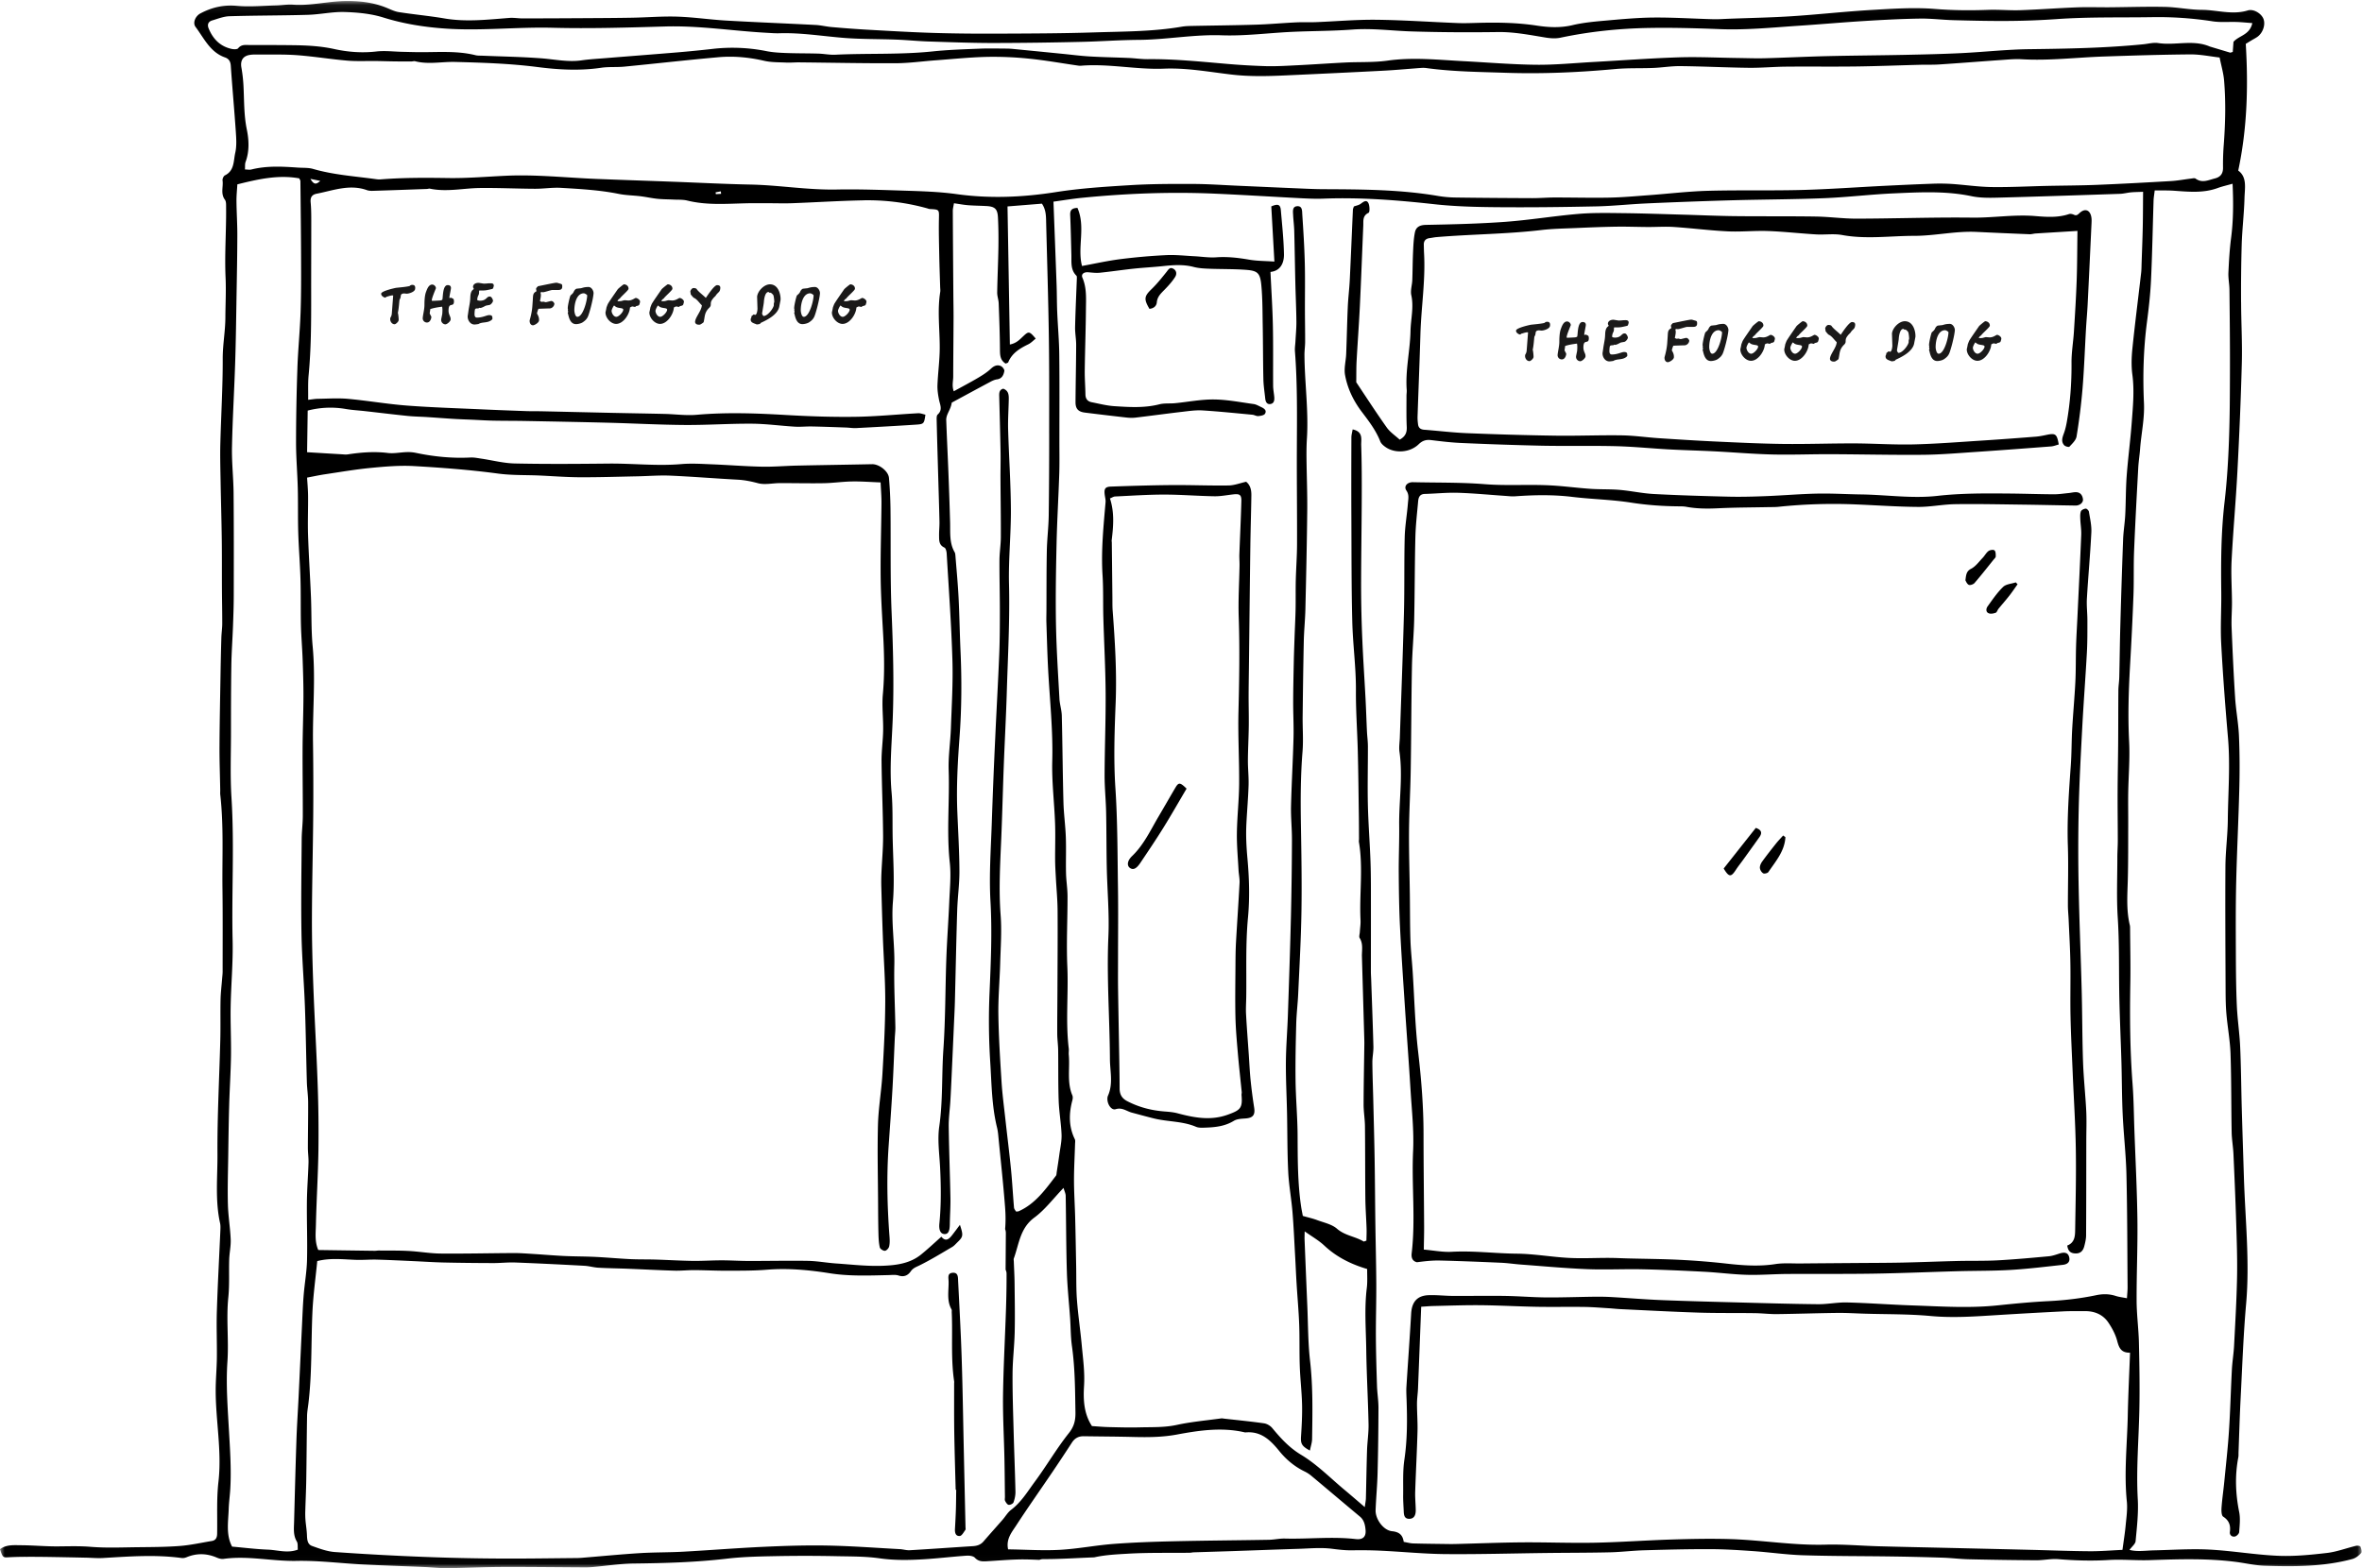 <svg xmlns="http://www.w3.org/2000/svg" xmlns:xlink="http://www.w3.org/1999/xlink" width="256" height="170" viewBox="0 0 256 170">
    <defs>
        <path id="a" d="M0 .082h255.959v169.893H0z"/>
        <filter id="c" width="105.7%" height="165%" x="-2.9%" y="-32.5%" filterUnits="objectBoundingBox">
            <feGaussianBlur in="SourceGraphic" stdDeviation=".5"/>
        </filter>
        <filter id="d" width="105.7%" height="165%" x="-2.9%" y="-32.5%" filterUnits="objectBoundingBox">
            <feGaussianBlur in="SourceGraphic" stdDeviation=".5"/>
        </filter>
    </defs>
    <g fill="none" fill-rule="evenodd">
        <g transform="translate(0 .026)">
            <mask id="b" fill="#fff">
                <use xlink:href="#a"/>
            </mask>
            <path fill="#000" d="M230.614 153.428c-.067 3.107-.415 6.209-.101 9.324.086.856-.049 1.74-.13 2.606-.08.854-.22 1.703-.345 2.635-1.177.053-2.365.156-3.553.148-2.106-.015-4.211-.099-6.317-.15-2.869-.07-5.737-.136-8.606-.203-2.652-.062-5.303-.114-7.954-.186-1.916-.053-3.833-.229-5.745-.174-3.462.098-6.875-.496-10.318-.603-2.102-.065-4.209-.021-6.312.043-2.793.086-5.583.293-8.377.349-2.61.052-5.225-.058-7.837-.038-2.358.017-4.716.114-7.074.174-.29.007-.581.013-.872.009-1.303-.018-2.607-.03-3.91-.066-.321-.01-.64-.103-1.023-.168-.105-.723-.46-1.075-1.264-1.156-.95-.095-1.82-1.325-1.785-2.283.05-1.337.18-2.671.214-4.008.06-2.359.09-4.718.097-7.078.002-.795-.134-1.59-.16-2.387-.057-1.773-.11-3.548-.12-5.321-.01-1.922.053-3.845.043-5.767-.011-2.215-.072-4.43-.102-6.646-.03-2.287-.04-4.574-.078-6.86-.035-2.104-.094-4.208-.145-6.312-.033-1.379-.09-2.758-.1-4.137-.006-.578.127-1.158.113-1.736-.062-2.395-.156-4.789-.238-7.183-.011-.327-.035-.654-.035-.98 0-2.36.007-4.718.003-7.077-.003-1.561.012-3.123-.04-4.683-.071-2.104-.242-4.205-.29-6.31-.048-2.107.01-4.217.004-6.326-.001-.542-.078-1.084-.104-1.628-.057-1.196-.093-2.393-.156-3.59-.11-2.102-.257-4.202-.344-6.305a138.778 138.778 0 0 1-.133-5.664c-.001-3.23.058-6.461.07-9.692.008-1.921.006-3.844-.059-5.763-.02-.618.247-1.467-.927-1.71-.05.306-.135.594-.136.882-.01 2.901-.015 5.803-.002 8.704.018 3.743.005 7.487.098 11.229.061 2.5.412 4.996.395 7.492-.016 2.145.141 4.275.198 6.412.065 2.397.084 4.796.12 7.194.012.828.012 1.656.017 2.485 0 .109-.027.22-.01.326.477 2.817.034 5.653.174 8.477.021.43-.05.866-.076 1.3-.013.215-.109.485-.015.636.403.649.223 1.344.243 2.024.083 2.868.164 5.737.246 8.606.008.29.019.581.015.872-.028 2.175-.077 4.35-.08 6.526-.002.796.139 1.593.147 2.39.03 2.603.015 5.208.043 7.812.011 1.083.096 2.165.132 3.248.015.456-.01.913-.016 1.33-.176.054-.267.113-.307.089-.91-.55-2.018-.628-2.879-1.378-.568-.494-1.427-.665-2.17-.943-.473-.177-.972-.285-1.537-.447-.061-.331-.135-.68-.187-1.032-.378-2.56-.365-5.138-.379-7.718-.01-1.958-.193-3.915-.22-5.874-.028-2.07.018-4.143.072-6.213.028-1.088.166-2.174.215-3.262.134-2.973.305-5.946.351-8.921.049-3.16-.007-6.32-.059-9.48-.043-2.617-.036-5.228.175-7.84.101-1.26-.001-2.537.013-3.806.031-2.721.065-5.443.124-8.164.025-1.16.147-2.319.174-3.48.082-3.555.163-7.11.2-10.666.019-1.887-.06-3.776-.08-5.664-.008-.726.001-1.453.046-2.177.187-3.02-.246-6.02-.267-9.032-.004-.47.071-.942.073-1.413.004-1.125-.019-2.249-.022-3.373-.006-1.741.03-3.483-.016-5.223-.045-1.743-.155-3.484-.27-5.223-.025-.364.026-.933-.545-.902-.551.03-.469.552-.45.942.027.577.107 1.152.122 1.73.05 1.889.075 3.778.12 5.667.033 1.38.1 2.759.114 4.138.008.725-.065 1.45-.103 2.175-.019.36-.082.725-.054 1.082.275 3.55.22 7.104.206 10.658-.014 3.416.032 6.831.021 10.247-.004 1.306-.105 2.611-.136 3.917-.026 1.052 0 2.105-.022 3.157-.02.98-.074 1.958-.108 2.938-.032.907-.067 1.814-.086 2.722-.03 1.453-.063 2.906-.067 4.36-.004 1.307.072 2.616.037 3.923-.065 2.47-.211 4.938-.27 7.409-.027 1.197.105 2.398.1 3.597a421.582 421.582 0 0 1-.109 8.275c-.087 3.591-.21 7.181-.332 10.772-.058 1.7-.203 3.399-.216 5.099-.014 1.846.086 3.693.124 5.54.043 2.107.023 4.217.127 6.32.07 1.447.338 2.882.459 4.327.132 1.587.198 3.18.289 4.77.057 1.01.098 2.023.16 3.034.09 1.474.226 2.945.282 4.42.056 1.515.01 3.035.064 4.552.049 1.375.214 2.746.247 4.12.027 1.15-.036 2.305-.11 3.454-.052.792.054 1.068.96 1.551.096-.485.231-.86.237-1.236.042-2.83.104-5.654-.219-8.482-.226-1.975-.213-3.978-.299-5.968-.104-2.395-.2-4.79-.297-7.185-.01-.24.005-.481.011-.892.8.571 1.53.982 2.123 1.538 1.31 1.227 2.846 2.007 4.652 2.545-.01.684.043 1.373-.04 2.046-.279 2.246-.09 4.493-.06 6.738.036 2.677.192 5.354.247 8.031.02.941-.131 1.885-.162 2.828-.057 1.743-.08 3.488-.125 5.231-.007.237-.06.473-.122.936-.82-.7-1.492-1.284-2.176-1.854-1.556-1.295-3-2.779-4.716-3.81-1.302-.782-2.215-1.798-3.135-2.905-.208-.25-.573-.468-.893-.514-1.432-.205-2.874-.343-4.312-.506-.108-.012-.22-.042-.325-.028-1.61.223-3.238.364-4.822.708-1.34.29-2.673.23-4.012.265-1.122.03-2.246-.003-3.37-.03-.615-.015-1.229-.073-1.81-.11-.897-1.38-.944-2.896-.855-4.356.092-1.505-.115-2.964-.251-4.438-.15-1.626-.395-3.245-.518-4.874-.094-1.225-.06-2.46-.085-3.69-.034-1.745-.062-3.49-.107-5.233-.034-1.342-.124-2.683-.127-4.025-.003-1.318.075-2.637.114-3.955.005-.179.044-.385-.027-.532-.67-1.37-.646-2.774-.265-4.209.045-.167.066-.38.002-.532-.61-1.435-.251-2.952-.391-4.425-.02-.216.026-.44 0-.654-.36-2.962-.024-5.936-.156-8.905-.112-2.533.028-5.077.022-7.616-.002-.833-.144-1.665-.163-2.499-.03-1.301.026-2.605-.022-3.905-.045-1.267-.225-2.529-.258-3.795-.083-3.122-.102-6.247-.178-9.37-.015-.61-.221-1.216-.255-1.828-.148-2.716-.329-5.432-.377-8.15-.052-2.907 0-5.816.066-8.723.056-2.501.208-5 .29-7.502.039-1.16.015-2.323.015-3.485 0-3.162.023-6.323-.014-9.484-.017-1.523-.157-3.044-.221-4.567-.042-.98-.033-1.963-.068-2.943-.106-2.969-.222-5.937-.34-9.042 1.062-.145 2.087-.319 3.12-.42 4.776-.473 9.563-.657 14.36-.448 3.12.136 6.236.336 9.355.496.799.04 1.601.077 2.4.046 4.035-.156 8.04.16 12.048.604 2.269.25 4.566.303 6.852.322 3.559.03 7.12-.012 10.679-.087 1.815-.038 3.627-.24 5.442-.32a586.69 586.69 0 0 1 9.254-.34c3.341-.093 6.686-.093 10.025-.228 2.502-.1 4.995-.408 7.497-.52 2.824-.124 5.654-.286 8.465.303.91.19 1.877.184 2.815.16 4.43-.116 8.86-.266 13.289-.415.396-.014.788-.124 1.185-.161.385-.036.774-.037 1.312-.06-.012 1.336-.01 2.56-.036 3.785-.027 1.308-.08 2.615-.124 3.923-.012.361-.01.725-.052 1.084-.316 2.735-.667 5.467-.948 8.206-.096.935-.127 1.901-.003 2.829.234 1.75.058 3.482-.071 5.216-.143 1.915-.4 3.82-.543 5.736-.105 1.405-.085 2.82-.157 4.228-.046.904-.2 1.803-.234 2.708a997.424 997.424 0 0 0-.304 9.475c-.051 1.813-.066 3.627-.11 5.44-.01.47-.093.94-.097 1.412-.017 1.916-.01 3.831-.024 5.747-.013 1.77-.053 3.542-.06 5.312-.007 1.744.019 3.487.02 5.23 0 .616-.048 1.231-.048 1.847 0 2.175-.096 4.357.044 6.524.17 2.645.12 5.287.159 7.93.038 2.577.165 5.152.24 7.728.053 1.887.047 3.777.135 5.662.102 2.174.356 4.342.407 6.516.095 4.065.093 8.131.125 12.197.003.355-.039.711-.069 1.213-.475-.094-.858-.134-1.216-.25-.712-.23-1.403-.231-2.141-.076-1.7.356-3.422.553-5.163.64-1.84.091-3.676.27-5.508.46-3.084.322-6.165.107-9.245.003-2.356-.08-4.707-.26-7.063-.321-1.048-.027-2.1.2-3.15.19-2.869-.028-5.737-.114-8.605-.19-2.794-.075-5.588-.144-8.38-.256-1.771-.071-3.539-.222-5.308-.324a26.89 26.89 0 0 0-1.85-.042c-1.775.02-3.55.09-5.323.077-1.488-.012-2.975-.141-4.463-.163-1.886-.029-3.773.01-5.66-.002-.87-.005-1.74-.11-2.607-.078-1.25.044-1.827.735-1.898 1.999-.15 2.643-.347 5.283-.512 7.925-.028.434-.003.871.013 1.307.079 2.21.091 4.41-.236 6.613-.185 1.244-.112 2.528-.13 3.794-.01.603.036 1.206.062 1.809.017.426.086.83.65.796.444-.027.663-.357.651-.964-.012-.652-.08-1.305-.06-1.956.071-2.175.19-4.348.25-6.524.028-1.012-.056-2.026-.055-3.04 0-.54.088-1.08.11-1.622.118-2.93.228-5.86.344-8.883.495-.03.92-.071 1.344-.08 1.705-.038 3.41-.103 5.115-.086 2.034.02 4.067.135 6.101.172 1.705.03 3.412-.009 5.117.015.901.012 1.802.09 2.702.145.4.024.797.073 1.196.092 2.827.132 5.653.288 8.481.378 2.035.065 4.072.03 6.107.059.8.01 1.598.112 2.396.103 2.178-.026 4.355-.104 6.532-.13.979-.012 1.958.052 2.937.082 2.398.074 4.807.033 7.192.254 2.482.23 4.933.041 7.397-.112 2.322-.144 4.644-.274 6.967-.39.794-.04 1.59-.024 2.386-.026 1.048-.003 1.938.384 2.52 1.253.399.596.756 1.264.939 1.95.195.737.403 1.322 1.4 1.302-.087 2.329-.2 4.57-.247 6.81m-83.671 13.396c-2.562-.297-5.123.013-7.684-.057-.574-.015-1.151.124-1.728.134-3.407.06-6.815.08-10.222.158-2.207.05-4.417.123-6.618.29-1.947.148-3.879.534-5.827.641-1.834.101-3.681-.026-5.6-.053-.243-1.107.388-1.841.867-2.577 1.26-1.937 2.593-3.824 3.888-5.738a192.48 192.48 0 0 0 2.161-3.262c.307-.474.721-.693 1.275-.685 1.811.027 3.623.034 5.434.08 1.56.038 3.095.029 4.656-.262 2.413-.449 4.865-.814 7.329-.247.035.008.072.02.107.016 1.695-.161 2.711.835 3.685 2.035.724.892 1.616 1.646 2.67 2.167a3.7 3.7 0 0 1 .734.454c1.779 1.485 3.544 2.986 5.324 4.469.465.387.564.932.61 1.452.065.73-.29 1.074-1.061.985m-40.347.256c-.31.36-.696.483-1.152.511-2.28.144-4.558.309-6.838.442-.356.022-.718-.099-1.08-.118-2.607-.141-5.214-.339-7.824-.389-2.322-.044-4.65.031-6.97.138-2.898.133-5.79.37-8.687.527-1.559.085-3.124.06-4.681.155-1.954.119-3.903.311-5.854.47-.325.027-.65.06-.976.064-2.868.024-5.735.073-8.602.053a243.72 243.72 0 0 1-8.07-.182 301.882 301.882 0 0 1-9.572-.523c-.834-.06-1.663-.371-2.463-.655-.514-.182-.541-.704-.56-1.198-.02-.531-.113-1.06-.157-1.591a8.968 8.968 0 0 1-.022-.979c.03-1.122.087-2.244.105-3.366.037-2.325.049-4.65.087-6.975.008-.433.09-.866.142-1.298.399-3.28.291-6.582.437-9.874.082-1.877.345-3.746.526-5.605 1.478-.375 2.883-.169 4.285-.131.724.019 1.45-.046 2.175-.027 1.303.035 2.605.102 3.907.16 1.121.05 2.24.128 3.362.153 1.775.04 3.552.057 5.328.062.798.003 1.6-.093 2.396-.063 2.502.095 5.003.221 7.504.356.503.027 1 .18 1.504.209 1.045.06 2.093.07 3.14.11 1.703.068 3.405.16 5.108.21.723.02 1.448-.062 2.171-.058 1.194.007 2.388.072 3.582.066 1.414-.006 2.834.007 4.241-.108 2.3-.188 4.559.02 6.825.38 2.121.338 4.268.25 6.408.2.358-.008.742-.06 1.07.047.591.192 1.015-.014 1.323-.456.246-.354.572-.46.933-.637 1.219-.6 2.381-1.315 3.555-2.003.215-.126.385-.33.568-.508.627-.609.65-.74.27-1.89-.328.433-.592.794-.868 1.145-.327.418-.685.705-1.143.142-.775.683-1.48 1.355-2.237 1.96-1.188.95-2.666 1.134-4.086 1.19-1.696.069-3.405-.136-5.106-.252-1.012-.069-2.019-.262-3.03-.28-2.14-.036-4.283.014-6.424.01-.976-.001-1.952-.067-2.928-.067-1.053 0-2.107.074-3.16.06-1.34-.02-2.68-.103-4.02-.143-.906-.028-1.815-.005-2.72-.048-1.266-.061-2.528-.18-3.793-.241-1.126-.055-2.255-.047-3.38-.1-1.16-.056-2.318-.157-3.477-.228-.653-.04-1.308-.091-1.962-.088-2.648.012-5.297.076-7.946.052-1.157-.01-2.31-.22-3.469-.28-1.08-.058-2.164-.038-3.246-.048-.145-.001-.29.033-.434.03-2.028-.026-4.056-.056-6.117-.086-.395-.914-.275-1.831-.255-2.714.062-2.724.234-5.445.274-8.169a144.18 144.18 0 0 0-.088-7.176c-.123-3.52-.336-7.035-.466-10.554-.092-2.47-.158-4.943-.151-7.414.01-3.705.11-7.409.14-11.114.022-2.617.013-5.235-.024-7.852-.05-3.484.292-6.966-.038-10.453-.166-1.766-.108-3.552-.182-5.328-.093-2.248-.243-4.494-.317-6.743-.046-1.41.017-2.825.003-4.238-.007-.714-.076-1.428-.108-1.98.707-.133 1.309-.267 1.918-.357 1.68-.25 3.357-.54 5.047-.701 1.547-.149 3.115-.279 4.661-.19 3.028.172 6.06.407 9.063.809 1.522.203 3.025.144 4.537.213 1.45.067 2.9.182 4.352.188 2.07.008 4.14-.06 6.21-.101 1.198-.024 2.398-.126 3.591-.074 2.427.106 4.85.307 7.276.436.762.04 1.476.186 2.217.384.739.197 1.581-.008 2.378-.01 1.59-.004 3.182.037 4.772.008 1.014-.019 2.025-.171 3.04-.188 1.001-.017 2.005.063 3.098.103.037.83.1 1.546.094 2.261-.022 2.651-.114 5.303-.089 7.953.02 2.103.157 4.206.272 6.308.117 2.143.163 4.278-.032 6.425-.118 1.293.051 2.61.03 3.915-.016 1.12-.183 2.241-.173 3.36.026 2.686.148 5.371.167 8.057.01 1.375-.125 2.752-.182 4.128a22.187 22.187 0 0 0-.008 1.525c.048 1.773.099 3.545.164 5.318.086 2.357.27 4.714.26 7.071-.01 2.608-.152 5.216-.306 7.82-.11 1.842-.434 3.675-.483 5.517-.076 2.865 0 5.734.014 8.601.006 1.053.01 2.107.038 3.159.013.507.035 1.023.147 1.514.039.167.37.38.555.368.17-.012.414-.277.458-.469.08-.346.066-.724.038-1.085-.247-3.266-.32-6.532-.094-9.801.143-2.059.296-4.116.414-6.176.106-1.835.17-3.673.253-5.51.018-.398.07-.797.063-1.194-.037-2.25-.162-4.5-.112-6.747.052-2.289-.343-4.549-.153-6.858.198-2.411 0-4.856-.034-7.286-.021-1.524.023-3.054-.112-4.568-.239-2.694.027-5.367.127-8.05.143-3.813.037-7.625-.123-11.44-.159-3.773-.077-7.556-.122-11.334a46.571 46.571 0 0 0-.163-3.262c-.061-.74-1.07-1.51-1.83-1.494-2.718.055-5.437.094-8.156.152-1.268.028-2.536.144-3.803.117-1.815-.038-3.627-.187-5.441-.258-1.089-.043-2.187-.116-3.267-.023-2.652.23-5.294-.083-7.94-.054-3.371.035-6.743.06-10.112-.012-1.215-.025-2.423-.346-3.635-.524-.391-.057-.788-.142-1.178-.122-2.005.102-3.98-.095-5.939-.51a4.13 4.13 0 0 0-.97-.076c-.684.02-1.38.176-2.047.093-1.463-.18-2.898-.066-4.338.153-.213.032-.436.004-.654-.01-1.223-.07-2.445-.146-3.756-.226l.065-4.512a9.747 9.747 0 0 1 4.146-.17c.68.115 1.373.15 2.06.228 1.549.174 3.096.365 4.647.524.685.07 1.376.076 2.064.12.977.063 1.953.14 2.93.2.653.04 1.308.059 1.961.088.756.034 1.511.084 2.268.1 1.16.024 2.322.015 3.483.037 3.014.057 6.029.113 9.042.19 2.758.072 5.514.224 8.27.243 2.425.017 4.851-.155 7.275-.138 1.554.011 3.106.23 4.66.322.615.036 1.234-.035 1.85-.022 1.232.025 2.464.072 3.695.115.363.013.727.079 1.088.06 2.178-.114 4.355-.233 6.53-.377.818-.054.845-.116.98-1.077-.256-.054-.524-.17-.784-.157-2.277.124-4.55.357-6.828.387-2.493.034-4.992-.051-7.482-.195-3.231-.188-6.453-.308-9.688-.023-1.145.102-2.312-.066-3.47-.094-1.889-.045-3.778-.073-5.666-.114-2.544-.055-5.088-.117-7.632-.172-.544-.012-1.09.002-1.634-.017-1.594-.056-3.189-.114-4.783-.187-2.746-.127-5.496-.208-8.236-.416-2.129-.163-4.241-.533-6.369-.727-1.08-.099-2.178-.02-3.268-.006-.319.004-.637.064-1.06.11.014-.947-.032-1.812.05-2.666.274-2.862.28-5.731.277-8.602-.004-2.724.011-5.449.01-8.173-.001-.653-.005-1.31-.067-1.96-.05-.53.126-.84.65-.942 1.8-.35 3.572-1.06 5.448-.389.2.071.431.083.646.076 1.953-.06 3.906-.132 5.858-.202.108-.004.222-.054.323-.033 1.815.38 3.617-.05 5.424-.072 1.988-.023 3.976.074 5.965.083.937.005 1.88-.154 2.812-.1 2.097.124 4.196.238 6.266.655.778.156 1.585.161 2.376.258.608.075 1.21.212 1.818.275.572.059 1.15.053 1.726.083.505.027 1.028-.013 1.51.107 2.117.524 4.257.345 6.395.295.835-.02 1.67-.006 2.505-.006.83 0 1.66.029 2.487-.003 2.539-.095 5.076-.258 7.615-.31a24.029 24.029 0 0 1 6.976.862c.103.029.205.075.31.081 1.046.055 1.007.053.986 1.066-.028 1.302.009 2.605.034 3.907.022 1.158.065 2.316.099 3.473.005.182.036.369.007.545-.325 2.02-.047 4.044-.053 6.066-.004 1.339-.193 2.677-.246 4.017-.022.532.065 1.077.168 1.603.11.557.42 1.095-.148 1.605-.122.11-.112.404-.107.612.045 1.923.103 3.845.158 5.767.05 1.74.107 3.48.146 5.22.011.508-.05 1.017-.042 1.526.008.5-.031 1.017.576 1.295.153.07.235.42.248.649.225 3.84.504 7.678.62 11.522.076 2.464-.076 4.935-.163 7.402-.053 1.522-.293 3.046-.242 4.562.113 3.338-.241 6.676.121 10.017.152 1.396.003 2.83-.056 4.244-.084 2.03-.241 4.059-.315 6.09-.12 3.305-.094 6.618-.322 9.915-.192 2.78-.046 5.57-.446 8.35-.21 1.452.016 2.973.09 4.46.099 2.026.125 4.049-.078 6.07-.069.689.12 1.11.531 1.139.419.03.59-.302.6-1.073.012-.943.085-1.886.067-2.829-.048-2.579-.153-5.157-.186-7.737-.012-.938.124-1.879.18-2.819.053-.903.094-1.808.135-2.712.085-1.85.168-3.698.25-5.548.037-.83.082-1.66.104-2.49.085-3.303.147-6.607.25-9.91.045-1.414.249-2.825.241-4.237-.011-2.14-.139-4.28-.227-6.418-.111-2.722.043-5.44.243-8.15.227-3.083.242-6.162.104-9.247-.087-1.958-.116-3.919-.215-5.876-.076-1.486-.218-2.968-.335-4.451-.012-.143-.02-.304-.088-.422-.59-1.017-.461-2.137-.492-3.237-.05-1.811-.114-3.621-.184-5.432-.074-1.886-.169-3.772-.236-5.658-.008-.23.068-.478.162-.692.163-.37.37-.72.436-1.195 1.403-.758 2.804-1.52 4.212-2.27.216-.116.455-.221.694-.253.545-.072.717-.484.794-.905.03-.16-.206-.467-.389-.544-.394-.165-.734-.017-1.068.297-.41.384-.9.695-1.386.983-.836.493-1.697.943-2.639 1.462-.22-.606-.06-1.103-.059-1.584.004-2.101.028-4.202.037-6.304.003-.872-.016-1.745-.022-2.617-.022-3.017-.046-6.033-.059-9.05-.001-.243.07-.487.124-.83.545.077 1.035.172 1.53.211.652.052 1.307.055 1.96.09.941.05 1.231.298 1.28 1.246.055 1.082.066 2.169.049 3.253-.026 1.626-.106 3.25-.132 4.876-.006.39.148.781.163 1.174.063 1.669.124 3.339.136 5.008.005.61.02 1.159.618 1.525.104-.05.25-.073.28-.144.414-1.004 1.261-1.503 2.176-1.95.296-.145.535-.406.803-.615-.67-.796-.755-.818-1.323-.287-.395.369-.748.786-1.479.926l-.255-14.968 3.729-.3c.465.679.443 1.409.461 2.125.102 4.067.228 8.133.289 12.2.053 3.523.038 7.047.036 10.57a622.501 622.501 0 0 1-.05 8.917c-.018 1.27-.18 2.537-.205 3.807-.044 2.163-.031 4.328-.042 6.491-.002.437-.019.874-.005 1.31.057 1.703.099 3.408.19 5.11.177 3.295.534 6.575.445 9.89-.06 2.242.223 4.49.304 6.738.049 1.342-.003 2.686.007 4.03.004.616.044 1.232.077 1.848.063 1.196.181 2.391.19 3.587.02 2.94-.006 5.879-.017 8.818-.006 1.521-.028 3.042-.021 4.563.003.578.09 1.155.099 1.733.025 1.84-.008 3.684.057 5.523.044 1.227.27 2.449.313 3.676.025.708-.144 1.424-.239 2.134-.085.635-.186 1.269-.284 1.903-.022.141-.014.314-.093.417-1.146 1.49-2.237 3.043-4.04 3.843-.062.028-.142.017-.28.03-.069-.129-.205-.274-.218-.43-.119-1.375-.19-2.755-.325-4.128-.183-1.838-.415-3.67-.617-5.506-.147-1.333-.326-2.665-.41-4.003-.153-2.427-.308-4.858-.343-7.289-.028-1.848.145-3.699.196-5.55.048-1.738.18-3.487.049-5.215-.214-2.802-.049-5.587.07-8.38.11-2.608.17-5.218.27-7.827.1-2.648.246-5.293.326-7.94.118-3.918.338-7.84.242-11.754-.066-2.695.217-5.362.204-8.04-.014-2.902-.216-5.801-.3-8.702-.03-1.088.048-2.18.069-3.27.009-.482-.013-.959-.596-1.17-.398.097-.448.408-.44.752.05 2.03.109 4.058.146 6.088.018.979-.013 1.958-.007 2.938.01 2.103.048 4.207.039 6.31-.004.834-.145 1.667-.15 2.5-.009 1.851.044 3.702.043 5.552 0 1.563-.005 3.126-.069 4.687-.124 3.04-.3 6.079-.437 9.119a654.848 654.848 0 0 0-.358 8.818c-.092 2.937-.321 5.885-.153 8.81.19 3.309.04 6.607-.1 9.893a70.364 70.364 0 0 0 .073 7.503c.152 2.375.162 4.791.74 7.135.103.419.133.858.175 1.29.24 2.455.51 4.908.697 7.367.06.783.069 1.565.002 2.341.05.13.08.276.079.442l-.027 3.957c.06.14.105.282.105.423.004 1.337-.022 2.675-.067 4.012-.101 3.049-.273 6.096-.315 9.146-.031 2.274.102 4.55.15 6.826.03 1.41.038 2.82.056 4.23.002.144-.042.313.018.428.089.173.236.41.386.432.166.023.474-.125.525-.269.132-.365.22-.772.211-1.16-.05-2.248-.144-4.497-.203-6.746-.054-2.032-.126-4.065-.11-6.098.013-1.483.198-2.964.231-4.447.04-1.766.005-3.533-.013-5.3-.008-.79-.055-1.58-.083-2.37-.004-.108-.033-.226.001-.32.569-1.56.67-3.29 2.23-4.436 1.147-.844 2.033-2.043 3.158-3.212.102.36.23.607.234.856.05 2.759.045 5.52.129 8.277.05 1.661.233 3.318.349 4.977.07 1.015.059 2.04.2 3.043.337 2.382.34 4.775.38 7.17.015.85-.13 1.523-.715 2.259-1.328 1.668-2.406 3.532-3.676 5.25-.79 1.07-1.481 2.237-2.581 3.065-.367.276-.61.714-.92 1.07-.688.788-1.39 1.565-2.073 2.359m-73.863-23.44c-.124 2.573-.241 5.147-.366 7.72-.076 1.56-.183 3.121-.236 4.683-.101 2.976-.177 5.953-.256 8.93-.019.719-.106 1.442.3 2.12.132.223.073.56.105.874-1.114.42-2.186.042-3.246.001-1.253-.048-2.501-.206-3.878-.328-.68-1.275-.412-2.699-.366-4.097.024-.721.128-1.439.17-2.16.126-2.18-.031-4.352-.155-6.527-.137-2.423-.32-4.84-.154-7.279.158-2.313-.142-4.638.097-6.963.14-1.363.051-2.749.097-4.123.024-.721.191-1.444.16-2.16-.052-1.264-.27-2.523-.302-3.787-.046-1.74.01-3.483.035-5.224.026-1.852.05-3.704.103-5.555.05-1.77.17-3.54.195-5.312.026-1.779-.067-3.56-.036-5.338.042-2.395.268-4.792.213-7.183-.119-5.161.2-10.323-.124-15.484-.146-2.316-.055-4.648-.054-6.973 0-2.47.002-4.94.04-7.41.022-1.38.125-2.756.176-4.135.042-1.124.083-2.25.085-3.374.007-3.705.015-7.41-.018-11.114-.015-1.668-.207-3.336-.174-5.001.061-3.051.248-6.1.346-9.15.079-2.43.107-4.863.149-7.295.037-2.175.08-4.351.085-6.527.003-1.227-.081-2.454-.093-3.681-.006-.608.06-1.216.095-1.826 2.27-.567 4.44-1.06 6.71-.65.046.11.122.208.123.306.03 2.789.065 5.578.073 8.367.006 1.949.016 3.898-.053 5.845-.07 2.024-.277 4.044-.346 6.068a236.295 236.295 0 0 0-.147 8.037c0 1.666.147 3.33.189 4.997.04 1.59.001 3.181.05 4.77.05 1.67.192 3.336.24 5.005.05 1.664.012 3.33.051 4.995.03 1.23.137 2.46.182 3.691.049 1.37.095 2.742.09 4.112-.007 1.884-.084 3.768-.093 5.652-.01 2.434.03 4.87.023 7.304-.003.828-.114 1.656-.12 2.484-.025 3.408-.083 6.816-.023 10.222.046 2.643.275 5.282.373 7.924.1 2.722.132 5.445.21 8.168.02.722.134 1.443.139 2.166.01 1.66-.026 3.32-.028 4.98 0 .543.085 1.087.068 1.63-.042 1.415-.159 2.828-.174 4.243-.022 2.104.065 4.21.013 6.312-.031 1.265-.26 2.525-.363 3.79-.088 1.084-.127 2.173-.18 3.26M25.1 5.276c-1.24-.271-2.02-1.08-2.488-2.224-.168-.41-.043-.735.383-.862.618-.184 1.248-.438 1.878-.457 2.833-.086 5.669-.07 8.502-.153 1.332-.039 2.664-.346 3.99-.304 1.4.044 2.849.178 4.176.594 2.202.688 4.43 1.041 6.713 1.2 3.882.272 7.757-.185 11.642-.086 4.054.103 8.116-.02 12.172-.139 3.72-.11 7.385.489 11.08.687.435.024.872.062 1.307.048 2.366-.077 4.695.319 7.042.503 1.882.148 3.778.114 5.667.186 1.16.044 2.318.164 3.478.201 2.36.077 4.72.165 7.08.166a434.07 434.07 0 0 0 9.485-.124c2.064-.044 4.126-.204 6.19-.215 3.014-.017 5.984-.603 9.02-.496 2.53.089 5.072-.255 7.611-.373 2.176-.101 4.36-.086 6.53-.248 2.154-.162 4.276.132 6.413.2 3.12.097 6.243.113 9.364.069 1.766-.025 3.464.316 5.183.596.523.085 1.09.125 1.602.017 3.174-.672 6.388-1.003 9.623-1.058 2.566-.044 5.137.03 7.703.13 2.875.11 5.727-.184 8.585-.374 2.353-.156 4.702-.367 7.056-.511 1.992-.123 3.988-.228 5.983-.259 1.229-.02 2.46.14 3.69.172 1.995.052 3.992.1 5.988.082a81.861 81.861 0 0 0 5.119-.197c3.482-.248 6.97-.158 10.455-.214a38.704 38.704 0 0 1 6.5.454c.853.13 1.737.04 2.606.07.53.018 1.058.074 1.685.12-.286 1.312-1.438 1.337-2.042 2.031l-.079 1.096-.268.08-2.213-.664c-1.819-.785-3.74-.093-5.599-.378-.521-.08-1.08.08-1.622.133-4.123.409-8.258.479-12.398.532-2.43.031-4.858.305-7.288.424-2.03.099-4.063.146-6.095.188-2.827.059-5.654.074-8.48.14-2.252.053-4.501.168-6.752.228-.979.026-1.96-.013-2.939-.026-2.144-.028-4.29-.14-6.43-.07-3.08.1-6.156.333-9.233.503-2.067.114-4.135.323-6.2.3-2.612-.029-5.221-.252-7.831-.388-2.751-.143-5.492-.45-8.26-.06-1.502.211-3.044.13-4.567.204-1.706.084-3.409.207-5.114.292-1.16.057-2.323.132-3.482.103a74.81 74.81 0 0 1-4.555-.273c-2.75-.238-5.496-.512-8.263-.484-.687.006-1.374-.1-2.062-.13-1.417-.061-2.835-.082-4.25-.166-1.01-.06-2.016-.194-3.024-.293-1.73-.172-3.46-.343-5.19-.512a8.225 8.225 0 0 0-.755-.045c-.976-.004-1.954-.034-2.928.007-1.704.07-3.412.12-5.106.298-3.511.367-7.037.188-10.552.358-.61.03-1.228-.101-1.843-.12-1.161-.034-2.324-.02-3.485-.064-.716-.028-1.442-.065-2.142-.205a18.797 18.797 0 0 0-5.84-.24c-1.259.143-2.52.268-3.784.374-2.638.22-5.277.42-7.916.634-.829.067-1.662.112-2.483.231-1.467.213-2.894-.105-4.34-.217-2.132-.164-4.275-.196-6.413-.286-.253-.011-.515.006-.757-.055-2.04-.506-4.113-.31-6.176-.328-.582-.006-1.164-.025-1.745-.037-.943-.02-1.898-.144-2.827-.037-1.544.177-3.069.063-4.554-.264-1.51-.332-3.02-.402-4.547-.419-1.526-.017-3.052-.02-4.578-.016-.455.001-.929-.106-1.298.354-.106.13-.48.116-.708.066m9.61 14.307c-.461.428-.702.402-1.068-.22l1.067.22m43.445 1.404l-.567.032-.03-.192.569-.11.028.27m162.856-5.236a27.39 27.39 0 0 0-.073 2.397c.008.651-.274 1.02-.894 1.174-.691.172-1.369.533-2.077.015-.113-.083-.344-.021-.517 0-.714.085-1.425.223-2.142.265-2.683.156-5.367.303-8.052.412-1.807.073-3.617.073-5.425.113-1.996.044-3.992.154-5.986.125-1.444-.022-2.884-.241-4.328-.338a21.044 21.044 0 0 0-2.16-.02c-1.739.062-3.478.144-5.217.23-2.972.15-5.943.368-8.917.445-3.373.087-6.75-.002-10.123.09-2.137.06-4.268.319-6.403.475-1.413.104-2.827.235-4.241.263-1.993.039-3.987-.016-5.98-.013-.798.001-1.597.072-2.395.07-2.761-.01-5.522-.029-8.283-.067a12.64 12.64 0 0 1-1.944-.171c-4.103-.7-8.245-.713-12.387-.733-1.126-.005-2.253-.067-3.378-.114-1.995-.083-3.99-.177-5.985-.263-1.595-.07-3.19-.185-4.784-.19-2.252-.008-4.508-.009-6.754.127-2.718.165-5.448.335-8.133.757-3.585.564-7.16.716-10.74.22-1.845-.256-3.687-.315-5.535-.373-2.496-.078-4.995-.177-7.49-.128-3.135.062-6.226-.476-9.35-.538-2.797-.055-5.593-.204-8.39-.307-2.76-.103-5.52-.193-8.28-.303-3.263-.13-6.517-.494-9.79-.345-2.096.096-4.193.28-6.287.249-2.453-.038-4.899-.048-7.344.148-.215.017-.435-.02-.65-.05-2.223-.301-4.468-.454-6.64-1.085-.513-.15-1.081-.106-1.624-.144-1.697-.118-3.393-.218-5.07.206-.195.05-.415.001-.695-.003.024-.337-.013-.599.068-.816.432-1.163.366-2.39.134-3.524-.325-1.588-.277-3.171-.362-4.76a15.786 15.786 0 0 0-.222-1.941c-.129-.716.125-1.217.818-1.363.315-.066.65-.06.975-.057 1.418.012 2.84-.034 4.25.071 1.81.136 3.608.434 5.417.589 1.04.089 2.092.03 3.14.044.652.008 1.305.031 1.957.04.615.009 1.23.01 1.845.01.145 0 .3-.06.433-.025 1.44.368 2.889.036 4.329.074 2.971.078 5.958.173 8.9.55 2.333.3 4.616.423 6.939.08.821-.121 1.67-.04 2.5-.121 3.395-.33 6.786-.717 10.184-1.02 1.667-.148 3.326.007 4.972.387.765.176 1.579.154 2.372.191.47.023.944-.026 1.416-.022 3.489.035 6.977.111 10.465.095 1.446-.006 2.89-.212 4.337-.318 1.847-.136 3.693-.328 5.543-.371a37.453 37.453 0 0 1 4.574.194c1.73.172 3.445.481 5.167.73.144.02.291.05.434.038 3.02-.255 6.008.437 9.02.315 2.488-.102 4.92.36 7.367.644 1.96.228 3.916.174 5.876.084 3.517-.16 7.035-.324 10.551-.508 1.376-.071 2.749-.204 4.123-.302.18-.013.364-.005.542.02 2.85.39 5.718.415 8.586.51 3.968.133 7.919-.044 11.87-.407 1.37-.126 2.759-.063 4.137-.12.978-.041 1.954-.209 2.929-.197 2.47.028 4.938.153 7.408.183 1.342.016 2.686-.113 4.03-.125 2.533-.024 5.068.013 7.603-.02 2.284-.03 4.568-.121 6.852-.18.726-.02 1.456.009 2.18-.039 2.243-.148 4.483-.328 6.725-.484.726-.05 1.457-.122 2.18-.08 2.985.176 5.95-.198 8.924-.297 3.121-.105 6.244-.205 9.367-.229 1.07-.008 2.14.221 3.166.337.186.93.418 1.703.484 2.488.197 2.35.138 4.704-.042 7.056m14.823 151.893c-.038-.087-.328-.13-.48-.093-1.053.253-2.086.65-3.152.775-1.756.204-3.539.382-5.299.307-2.49-.108-4.966-.544-7.457-.673-1.991-.102-3.996.04-5.994.083-.907.02-1.82.173-2.653-.051.26-.357.636-.639.664-.953.14-1.508.32-3.032.235-4.536-.18-3.23.102-6.443.17-9.663.051-2.43.01-4.864-.046-7.295-.035-1.521-.244-3.04-.25-4.56-.013-2.938.125-5.877.086-8.814-.042-3.232-.211-6.462-.327-9.692-.06-1.669-.072-3.341-.199-5.005-.277-3.63-.306-7.26-.242-10.897.035-1.994-.013-3.99-.026-5.985 0-.11-.003-.221-.028-.326-.4-1.65-.258-3.321-.217-4.993.049-1.962.036-3.926.043-5.888.005-1.152-.017-2.303 0-3.454.03-1.851.193-3.708.099-5.552-.144-2.797-.054-5.58.106-8.37.144-2.503.27-5.007.363-7.513.059-1.589.003-3.182.067-4.771.122-3.009.287-6.015.45-9.022.037-.688.15-1.372.201-2.06.123-1.66.498-3.287.42-4.98-.137-2.937-.054-5.877.328-8.803.197-1.51.367-3.029.438-4.55.133-2.868.184-5.74.276-8.61.01-.313.069-.624.123-1.086.763.01 1.447-.012 2.127.037 1.581.113 3.158.27 4.698-.295.472-.173.968-.282 1.614-.466.093 2.02.09 3.936-.158 5.855-.163 1.255-.236 2.524-.294 3.789-.027.61.106 1.227.113 1.842.03 2.823.062 5.647.055 8.471-.007 2.647-.01 5.296-.11 7.94-.082 2.21-.22 4.425-.477 6.62-.381 3.259-.396 6.52-.355 9.791.022 1.852-.104 3.71-.006 5.557.18 3.405.443 6.807.735 10.205.255 2.978.01 5.949-.02 8.922-.018 1.67-.246 3.337-.258 5.006-.03 4.469 0 8.937.018 13.406.003.87.014 1.745.09 2.611.125 1.44.396 2.873.445 4.314.096 2.828.069 5.66.122 8.49.014.794.16 1.584.195 2.378.114 2.503.222 5.005.299 7.51.06 1.959.13 3.92.09 5.88-.05 2.46-.194 4.92-.322 7.378-.045.867-.192 1.728-.238 2.594-.117 2.208-.17 4.42-.314 6.625-.12 1.843-.328 3.68-.507 5.517-.092.937-.231 1.869-.299 2.807-.024.335-.018.861.179.99.645.423.818.941.724 1.662-.044.336.233.568.56.489.184-.045.436-.302.448-.478.051-.724.14-1.477 0-2.177-.398-1.98-.474-3.948-.093-5.934.034-.176.016-.362.023-.544.073-1.923.124-3.848.223-5.77.178-3.444.297-6.894.6-10.328.404-4.585-.1-9.139-.241-13.706-.08-2.54-.165-5.081-.236-7.623-.06-2.177-.072-4.357-.17-6.533-.067-1.485-.294-2.962-.36-4.447-.084-1.875-.099-3.754-.106-5.631-.01-2.58-.025-5.163.035-7.742.08-3.414.257-6.826.34-10.24.047-1.882.04-3.769-.04-5.65-.06-1.372-.326-2.734-.414-4.107-.164-2.538-.28-5.08-.382-7.623-.037-.904.043-1.812.04-2.717-.007-1.524-.118-3.051-.04-4.57.164-3.228.463-6.449.631-9.677.205-3.91.373-7.825.476-11.74.057-2.178-.071-4.36-.078-6.54a178.2 178.2 0 0 1 .068-6.309c.054-1.669.259-3.332.302-5 .029-1.085.306-2.273-.678-2.986.978-4.61 1.093-9.14.817-13.739.207-.126.418-.257.632-.385.218-.132.45-.243.653-.394.594-.443.872-1.333.626-1.942-.232-.575-1.062-1.096-1.695-.902-1.674.515-3.317-.054-4.972-.063-1.333-.007-2.664-.291-4-.322-1.994-.045-3.992.029-5.99.043-1.198.009-2.398-.036-3.595.01-2.03.077-4.058.235-6.089.305-1.16.04-2.326-.077-3.486-.035-1.921.07-3.824.06-5.752-.098-2.267-.185-4.57-.026-6.852.106-2.894.167-5.779.495-8.672.682-2.283.148-4.573.188-6.86.275-.544.02-1.089.064-1.632.05-2.141-.057-4.283-.195-6.423-.182-1.703.011-3.407.166-5.105.317-1.262.112-2.54.218-3.767.51-1.3.31-2.597.241-3.85.049-2.138-.328-4.269-.354-6.414-.298-.724.02-1.45.05-2.173.021-2.939-.116-5.876-.324-8.815-.358-2.173-.025-4.348.173-6.523.258-.725.028-1.453-.01-2.178.026-1.447.07-2.892.204-4.34.248-2.322.072-4.646.09-6.97.139-.362.007-.73.02-1.087.082-3.128.537-6.295.515-9.45.617-3.485.113-6.975.12-10.462.135-2.327.01-4.655-.007-6.98-.078-2.387-.073-4.772-.216-7.156-.348a129.219 129.219 0 0 1-3.908-.29c-.575-.05-1.144-.196-1.72-.226-3.229-.168-6.46-.292-9.689-.477-1.77-.102-3.534-.368-5.306-.426-1.63-.053-3.266.089-4.9.117-1.854.033-3.708.04-5.562.051-2.106.013-4.211.023-6.317.024-.468 0-.94-.089-1.405-.053-2.349.18-4.69.46-7.05.057-1.643-.28-3.308-.428-4.954-.688-.492-.078-.959-.328-1.432-.513-1.407-.55-2.896-.712-4.371-.687-1.88.031-3.735.529-5.639.397-.612-.043-1.233.065-1.851.08-1.418.034-2.846.174-4.25.046-1.442-.132-2.72.164-3.959.825-.533.284-.854 1.012-.516 1.463.923 1.23 1.575 2.737 3.19 3.303.42.148.595.435.627.906.162 2.391.384 4.778.546 7.17.051.754.102 1.545-.063 2.27-.198.862-.072 1.928-1.12 2.441-.146.072-.282.377-.257.55.1.69-.237 1.424.255 2.087.151.203.127.56.13.847.026 2.536-.172 5.069-.057 7.608.065 1.448-.015 2.902-.022 4.354-.008 1.475-.292 2.924-.287 4.412.012 3.09-.181 6.179-.259 9.27-.033 1.306.004 2.615.027 3.922.037 2.137.101 4.273.13 6.41.024 1.779.008 3.558.018 5.337.006 1.27.036 2.539.033 3.808-.002.502-.08 1.003-.096 1.506a280.87 280.87 0 0 0-.087 3.8c-.044 2.641-.1 5.283-.114 7.925-.01 1.588.05 3.175.078 4.763.003.182-.015.366.005.545.385 3.404.195 6.822.238 10.234.037 2.976.017 5.953.018 8.929 0 .253-.033.506-.053.758-.06.76-.155 1.517-.172 2.277-.031 1.452.008 2.906-.028 4.357-.103 4.13-.335 8.261-.308 12.39.017 2.494-.268 5.014.283 7.494.062.278.041.58.029.87-.126 2.902-.287 5.802-.378 8.705-.053 1.669.02 3.34.002 5.01-.013 1.158-.122 2.315-.127 3.473-.012 3.33.683 6.632.298 9.989-.213 1.857-.106 3.751-.141 5.629-.008.404-.134.715-.583.787-1.146.186-2.286.446-3.44.536-1.516.118-3.043.12-4.566.137-1.701.018-3.41.096-5.101-.041-1.197-.098-2.376-.058-3.566-.048-1.34.01-2.682-.119-4.023-.126-.77-.004-1.582-.082-2.256.432.28.879.335.908.878.875a35.331 35.331 0 0 1 2.032-.05c.901-.004 1.803.006 2.705.02 1.232.02 2.464.046 3.697.072.615.012 1.233.072 1.845.037 2.85-.167 5.696-.388 8.546.002.17.023.366-.024.528-.09 1.1-.453 2.185-.424 3.275.046.222.096.494.17.727.137 2.652-.372 5.274.273 7.924.218 2.386-.049 4.779.263 7.17.385 2.207.112 4.417.182 6.625.277.834.035 1.667.132 2.5.124 1.995-.021 3.989-.122 5.984-.13 3.017-.01 6.034.03 9.052.046.251.001.503-.015.754-.037 1.481-.131 2.961-.363 4.443-.38 3.376-.04 6.74-.133 10.1-.528 1.908-.224 3.844-.244 5.769-.282a167.13 167.13 0 0 1 6.316.018c1.49.027 2.993.018 4.461.227 1.639.232 3.26.2 4.89.096 1.516-.096 3.027-.278 4.542-.383.302-.021.724.033.902.226.353.382.75.407 1.186.384 1.19-.063 2.38-.175 3.571-.201.744-.017 1.489.016 2.234.046.126-.052.268-.082.424-.082 1.836.007 3.672-.126 5.508-.19 1.188-.268 2.41-.325 3.618-.396 2.242-.132 4.494-.075 6.742-.103.144-.002.288-.043.433-.047 1.378-.045 2.757-.083 4.135-.13 2.39-.08 4.779-.174 7.169-.246 1.233-.037 2.484-.165 3.696-.007.752.098 1.484.18 2.242.165a46.476 46.476 0 0 1 3.116.045c2.316.112 4.63.345 6.946.365 3.65.03 7.302-.077 10.953-.12 2.28-.027 4.56-.02 6.84-.073 1.233-.029 2.462-.185 3.694-.22 2.39-.07 4.782-.13 7.172-.123 1.557.004 3.114.104 4.668.213 1.813.127 3.619.393 5.433.45 3.226.102 6.456.085 9.684.132 1.813.026 3.626.069 5.439.13.943.031 1.883.152 2.826.173 2.435.056 4.87.094 7.306.107.793.004 1.594-.183 2.378-.12 1.813.148 3.616.206 5.438.093 1.482-.092 2.978.063 4.464.014 3.125-.104 6.247-.21 9.359.191 1.04.134 2.075.382 3.117.416 3.19.105 6.383.108 9.5-.73.355-.096.7-.368.954-.646.108-.118.015-.481-.077-.694" mask="url(#b)"/>
        </g>
        <path fill="#000" d="M225.16 25.033c-1.518.093-3.03.184-4.542.28-.215.014-.43.089-.643.08a741.422 741.422 0 0 1-5.764-.253c-2.264-.108-4.492.428-6.736.427-2.602 0-5.208.39-7.815-.089-.915-.168-1.885-.011-2.827-.067-1.739-.102-3.473-.303-5.213-.366-1.45-.053-2.91.106-4.36.036-1.949-.094-3.89-.345-5.84-.475-.935-.062-1.879.007-2.82.003-1.159-.006-2.32-.053-3.479-.034-1.446.022-2.891.083-4.336.146-1.234.054-2.474.069-3.697.213-3.788.449-7.603.452-11.398.771-.253.022-.502.08-.754.112-.436.057-.636.306-.62.74.01.291.01.582.026.873.17 2.943-.308 5.857-.392 8.789-.086 2.976-.21 5.95-.31 8.926-.01.288.016.58.054.866.05.377.277.548.666.577 1.55.117 3.096.31 4.648.372 3.19.129 6.382.224 9.574.27 2.395.034 4.792-.07 7.188-.034 1.34.02 2.678.218 4.018.307 2.064.136 4.128.267 6.194.363 2.427.112 4.856.23 7.284.26 2.573.031 5.147-.066 7.72-.058 2.142.006 4.286.16 6.425.108 2.536-.063 5.069-.267 7.601-.428 1.881-.12 3.76-.263 5.64-.411.394-.031.786-.114 1.175-.195.964-.2 1.108-.094 1.307 1.043-.27.071-.542.188-.821.21-2.752.211-5.503.42-8.257.605-1.882.126-3.765.288-5.65.305-3.342.029-6.686-.054-10.03-.065-2.096-.008-4.194.081-6.289.03-2.1-.052-4.197-.235-6.296-.342-1.629-.082-3.26-.12-4.888-.208-1.921-.104-3.84-.302-5.762-.35-2.646-.067-5.296.002-7.944-.05a386.317 386.317 0 0 1-8.824-.298c-1.086-.046-2.17-.177-3.25-.31-.543-.066-.94.04-1.36.446-.942.915-2.562 1.025-3.584.314-.231-.16-.486-.375-.583-.623-.47-1.198-1.237-2.193-2.004-3.206-.9-1.187-1.553-2.535-1.813-4-.129-.725.094-1.508.124-2.266.067-1.701.099-3.404.174-5.106.043-.975.167-1.947.215-2.923.124-2.537.225-5.076.34-7.614.005-.104.06-.205.104-.35.245-.093.543-.14.757-.301.286-.216.61-.461.811-.077.155.295.168.994.03 1.06-.675.318-.555.873-.578 1.398-.125 2.9-.229 5.802-.369 8.702-.096 1.99-.246 3.977-.355 5.966-.038.695-.025 1.393-.038 2.307 1 1.496 2.117 3.227 3.307 4.906.363.512.928.881 1.401 1.317.63-.35.793-.779.765-1.386-.052-1.115-.026-2.235-.028-3.353 0-.218.04-.437.024-.653-.156-2.15.367-4.254.412-6.386.027-1.293.374-2.573.085-3.888-.11-.506.085-1.074.107-1.615.039-1.011.036-2.024.083-3.035.033-.717.06-1.445.2-2.145.118-.591.532-.81 1.203-.823 2.868-.056 5.74-.12 8.599-.33 2.636-.194 5.254-.632 7.889-.857 1.582-.135 3.182-.103 4.774-.085 2.172.023 4.344.101 6.516.162 1.887.052 3.775.14 5.663.162 2.935.034 5.871-.001 8.807.045 1.484.023 2.966.234 4.45.23 4.17-.01 8.343-.162 12.513-.112 2.28.027 4.544-.36 6.823-.17 1.23.102 2.455.189 3.657-.215.15-.05.366-.005.518.066.29.137.415.016.632-.185.59-.547 1.146-.325 1.273.468.035.212.027.433.017.65-.137 2.939-.274 5.878-.421 8.816-.044.87-.126 1.736-.176 2.605-.126 2.172-.2 4.349-.378 6.517a66.025 66.025 0 0 1-.646 5.173c-.065.405-.467.773-.772 1.106-.064.07-.448-.025-.564-.153-.37-.407-.196-.858-.03-1.314.147-.404.242-.832.317-1.257.37-2.113.519-4.241.503-6.39-.008-1.117.19-2.233.26-3.352.117-1.846.232-3.693.298-5.54.061-1.732.058-3.466.085-5.385M154.316 135.465c1.083.094 2.058.293 3.02.24 2.361-.13 4.704.181 7.06.203 1.878.018 3.75.358 5.63.458 1.447.077 2.901-.004 4.352 0 .688.002 1.376.04 2.065.057 1.889.05 3.78.06 5.667.155 1.666.083 3.332.218 4.99.404 1.774.2 3.53.332 5.315.055.89-.138 1.814-.058 2.722-.067 2.064-.02 4.128-.033 6.192-.05 1.623-.013 3.246-.012 4.87-.046 1.992-.043 3.983-.126 5.976-.174 1.448-.034 2.899.007 4.344-.07 1.849-.099 3.694-.271 5.539-.44.388-.036.77-.175 1.147-.295.587-.188.928-.082 1.049.357.132.48-.088.802-.685.867-1.875.205-3.75.437-5.63.55-1.913.114-3.834.089-5.751.141-3.049.084-6.096.216-9.146.264-3.123.05-6.247.014-9.371.036-1.45.01-2.903.131-4.352.09-1.523-.042-3.04-.248-4.564-.328-2.249-.119-4.5-.222-6.752-.27-1.995-.043-3.994.064-5.987-.016-2.388-.097-4.77-.32-7.156-.496-.721-.053-1.44-.165-2.162-.197-2.213-.097-4.428-.189-6.643-.241-.825-.02-1.652.077-2.481.184-.485-.113-.63-.483-.573-.968.435-3.692-.018-7.396.155-11.097.103-2.2-.145-4.421-.28-6.63-.18-3-.411-5.996-.608-8.994-.189-2.89-.39-5.778-.532-8.669-.096-1.95-.122-3.906-.136-5.86-.013-1.697.069-3.396.048-5.093-.033-2.678.41-5.352.031-8.034-.07-.493.021-1.008.038-1.513.152-4.5.33-8.999.446-13.5.071-2.75.013-5.504.083-8.254.032-1.229.254-2.451.349-3.68.035-.45.154-.901-.164-1.363-.267-.39-.023-.771.436-.882a1.26 1.26 0 0 1 .324-.024c2.576.06 5.161.008 7.726.213 2.387.19 4.766.006 7.144.133 1.45.078 2.894.275 4.344.374 1.047.072 2.103.025 3.148.114 1.228.106 2.445.378 3.673.444 2.718.144 5.44.225 8.16.29 1.344.031 2.692-.007 4.036-.06 1.847-.072 3.693-.235 5.54-.272 1.592-.032 3.185.068 4.778.09 2.753.04 5.508.465 8.255.154 2.57-.29 5.138-.274 7.712-.252 1.63.013 3.26.073 4.89.082.542.003 1.086-.084 1.628-.137.252-.024.503-.092.755-.092.488 0 .718.325.776.756.05.37-.344.701-.806.694-1.917-.028-3.833-.076-5.75-.1-2.435-.03-4.87-.085-7.305-.048-1.34.02-2.678.305-4.015.295-2.25-.017-4.497-.179-6.746-.27a57.475 57.475 0 0 0-8.378.258c-.36.038-.725.028-1.088.035-1.815.038-3.632.036-5.445.125-1.165.057-2.313.054-3.462-.16-.283-.053-.58-.048-.87-.051-1.709-.017-3.4-.134-5.099-.4-2.11-.332-4.263-.367-6.386-.624-2.069-.25-4.127-.212-6.194-.063-.36.026-.725-.021-1.087-.046-1.702-.115-3.402-.282-5.105-.335-1.195-.037-2.395.093-3.593.124-.535.013-.684.354-.722.778-.116 1.3-.27 2.601-.302 3.905-.074 2.98-.063 5.961-.13 8.94-.039 1.704-.21 3.405-.242 5.108-.07 3.742-.073 7.484-.134 11.226-.035 2.215-.168 4.429-.183 6.644-.016 2.286.06 4.573.09 6.86.022 1.63.01 3.26.063 4.89.036 1.123.163 2.244.237 3.368.193 2.927.26 5.87.6 8.779.346 2.965.582 5.924.583 8.907.002 3.333.045 6.666.063 10 .005.792-.02 1.584-.034 2.514M120.301 54.036c.5 1.529.368 3.037.186 4.548-.009.07.013.144.014.217l.065 5.992c.006.473-.007.947.028 1.417.25 3.323.456 6.638.324 9.983-.122 3.074-.23 6.153-.027 9.244.237 3.582.225 7.182.278 10.774.038 2.61.006 5.222.006 7.832 0 1.054-.01 2.107.005 3.16.04 2.65.092 5.298.136 7.948.016.945.028 1.89.032 2.835.002.632.221 1.076.83 1.391 1.281.665 2.632 1.008 4.06 1.117.465.035.94.075 1.387.195 1.808.48 3.586.824 5.452.149 1.36-.492 1.607-.704 1.485-2.121-.009-.107.03-.219.02-.326-.143-1.44-.307-2.88-.43-4.322-.111-1.297-.225-2.597-.253-3.897-.04-1.846-.007-3.694.005-5.54.005-.833.012-1.666.058-2.497.12-2.137.273-4.273.385-6.41.024-.464-.084-.933-.11-1.4-.07-1.336-.198-2.673-.179-4.007.025-1.779.229-3.556.244-5.335.021-2.61-.137-5.222-.073-7.83.084-3.414.145-6.824.028-10.24-.063-1.874.057-3.754.088-5.631.006-.397-.032-.796-.018-1.192.069-1.921.166-3.842.215-5.763.018-.686-.18-.81-.872-.733-.683.076-1.369.216-2.05.205-1.816-.03-3.63-.182-5.445-.182-1.776 0-3.552.123-5.326.206-.163.008-.32.121-.548.213m14.76-1.81c.467.373.572.91.566 1.46-.023 1.817-.086 3.633-.11 5.45-.06 4.434-.105 8.867-.156 13.301-.012 1.01-.03 2.018-.032 3.028-.001 1.086.031 2.173.017 3.26-.015 1.227-.087 2.454-.094 3.682-.006.906.1 1.813.073 2.718-.044 1.415-.172 2.828-.24 4.243-.06 1.23.004 2.448.116 3.684.193 2.126.261 4.296.06 6.417-.27 2.874-.15 5.738-.189 8.607-.008.617-.055 1.236-.022 1.851.08 1.48.198 2.959.3 4.438.062.906.1 1.815.192 2.719.102 1.003.233 2.004.389 3 .124.791-.138 1.111-.958 1.167-.422.029-.903.047-1.244.256-.976.597-2.038.704-3.127.738-.325.01-.686.032-.97-.09-1.464-.625-3.061-.536-4.569-.907-.801-.198-1.597-.419-2.395-.631-.571-.152-1.036-.592-1.75-.37-.393.123-.76-.352-.86-.813-.046-.207-.056-.463.027-.648.58-1.297.22-2.655.213-3.97-.025-4.426-.364-8.845-.167-13.281.111-2.492-.123-4.999-.175-7.5-.042-1.993-.027-3.989-.07-5.983-.029-1.342-.17-2.682-.166-4.022.01-2.975.132-5.95.112-8.924-.018-2.724-.172-5.447-.248-8.17-.043-1.522.01-3.048-.086-4.566-.167-2.656.099-5.286.326-7.922.024-.28-.064-.571-.096-.858-.068-.61.06-.82.686-.841 2.213-.078 4.428-.146 6.642-.163 2.031-.016 4.063.074 6.094.043.634-.01 1.263-.26 1.912-.403"/>
        <path fill="#000" d="M224.056 135.027c.777-.3.844-.975.854-1.626.047-2.943.119-5.886.073-8.827-.042-2.753-.223-5.504-.338-8.256-.086-2.065-.194-4.129-.237-6.194-.04-1.915.018-3.833-.015-5.748-.026-1.56-.12-3.118-.187-4.677-.022-.507-.078-1.013-.08-1.52-.005-2.175.067-4.353-.006-6.526-.098-2.906.115-5.792.32-8.684.094-1.305.077-2.618.15-3.924.096-1.701.257-3.398.342-5.1.064-1.298.04-2.6.079-3.9.03-1.044.097-2.087.146-3.131.14-2.973.291-5.946.412-8.92.024-.575-.08-1.154-.101-1.732-.011-.28-.027-.586.072-.835.06-.149.331-.271.518-.288.109-.01.323.2.345.333.119.743.3 1.498.263 2.24-.118 2.392-.342 4.778-.482 7.169-.047.785.055 1.579.054 2.369 0 1.163.008 2.328-.055 3.489-.146 2.681-.355 5.359-.498 8.04-.158 2.976-.317 5.953-.388 8.931a195.76 195.76 0 0 0-.007 8.375c.072 3.775.233 7.548.33 11.323.067 2.573.057 5.148.146 7.72.061 1.777.259 3.548.347 5.323.051 1.052.008 2.108.006 3.161-.004 3.442-.002 6.884-.022 10.326-.003.391-.1.79-.2 1.172-.12.454-.377.776-.914.773-.508-.003-.839-.194-.927-.856M116.778 22.538c.908 2.085-.035 4.285.493 6.296 1.416-.258 2.776-.566 4.154-.741a64.491 64.491 0 0 1 4.982-.435c1.009-.05 2.026.069 3.04.12.791.039 1.588.173 2.373.117 1.203-.086 2.368.048 3.548.252.88.152 1.788.142 2.754.21l-.337-5.979c.712-.311.982-.22 1.036.409.136 1.59.31 3.181.338 4.775.017.975-.399 1.808-1.462 1.918.092 1.987.219 3.892.26 5.8.047 2.178.012 4.358.028 6.538.003.396.082.79.12 1.187.033.344.002.715-.39.79-.41.08-.552-.246-.588-.606-.069-.683-.182-1.365-.198-2.05-.044-1.961-.037-3.924-.073-5.886-.026-1.447-.014-2.9-.152-4.338-.128-1.332-.401-1.57-1.7-1.665-1.333-.097-2.674-.066-4.011-.12-.543-.021-1.098-.055-1.62-.19-1.116-.293-2.224-.21-3.346-.09-1.046.113-2.1.162-3.146.274-1.221.13-2.437.315-3.659.44-.421.042-.856-.01-1.282-.048-.467-.04-.789.208-.627.582.48 1.107.393 2.268.383 3.415-.018 2.213-.1 4.426-.128 6.639-.011.869.062 1.739.074 2.608.007.477.232.758.682.845.815.16 1.629.374 2.452.427 1.625.104 3.255.211 4.871-.2.546-.14 1.143-.067 1.713-.123 1.405-.137 2.81-.419 4.211-.404 1.439.015 2.876.302 4.31.498.277.039.541.203.805.323.314.144.639.36.415.729-.104.172-.472.23-.728.252-.204.018-.417-.126-.631-.146-1.801-.168-3.601-.356-5.406-.468-.717-.045-1.449.062-2.169.146-1.692.198-3.38.43-5.072.631-.32.039-.65.033-.97-.002-1.512-.17-3.022-.35-4.532-.538-.727-.09-1.03-.408-1.026-1.14.011-2.063.062-4.125.07-6.188.002-.651-.131-1.304-.116-1.954.04-1.762.126-3.523.19-5.285.004-.093.006-.223-.049-.277-.651-.639-.523-1.46-.544-2.246-.038-1.444-.066-2.888-.129-4.33-.021-.503.155-.754.79-.772M186.818 94.153l3.48-4.402c.649.222.707.558.385 1.011-.588.828-1.182 1.652-1.775 2.476-.254.353-.53.691-.766 1.056-.53.82-.754.805-1.324-.141"/>
        <path fill="#000" d="M124.58 33.48c-.632-1.077-.562-1.37.237-2.145.59-.572 1.108-1.221 1.622-1.865.19-.239.332-.518.673-.364.419.19.454.602.253.918-.307.48-.696.917-1.095 1.328-.401.415-.829.773-.89 1.42-.041.432-.366.667-.8.707M213.018 62.917c.073-.646.118-1.003.62-1.261.488-.252.847-.763 1.245-1.177.226-.234.38-.55.634-.741.16-.12.527-.175.648-.075.14.115.144.435.138.665-.003.12-.149.24-.24.353-.68.846-1.35 1.702-2.06 2.524-.127.148-.485.269-.627.194-.204-.107-.307-.406-.358-.482M218.67 63.34c-.297.414-.58.838-.894 1.239-.378.482-.786.942-1.173 1.417-.113.139-.17.382-.305.432-.234.085-.546.144-.76.055-.34-.143-.278-.52-.114-.75.526-.73 1.038-1.488 1.68-2.108.318-.308.906-.336 1.371-.491l.195.206M193.507 90.753c-.08 1.515-1.05 2.614-1.848 3.787-.085.125-.442.206-.566.131a.834.834 0 0 1-.352-.58c-.013-.225.106-.495.246-.688.482-.667.992-1.315 1.505-1.96.242-.302.514-.58.772-.87l.243.18zM103.579 161.506c-.053-2.068-.12-4.135-.153-6.202-.027-1.775-.012-3.55-.015-5.326 0-.072.015-.147.004-.218-.374-2.485-.148-4.992-.263-7.487-.005-.108.025-.238-.023-.323-.548-.97-.291-2.013-.317-3.035-.011-.419-.144-.873.41-.932.645-.067.603.48.624.912.106 2.1.217 4.202.307 6.304.067 1.59.115 3.182.154 4.774.055 2.215.092 4.43.14 6.644.064 2.975.132 5.949.197 8.923.003.108.036.248-.017.319-.18.242-.374.63-.595.652-.452.047-.554-.35-.53-.757.042-.725.08-1.452.103-2.178.021-.69.022-1.38.032-2.069l-.058-.001M128.604 85.495c-.857 1.45-1.662 2.868-2.521 4.251-.801 1.289-1.651 2.547-2.497 3.807-.43.64-.778.785-1.124.536-.306-.22-.341-.731.244-1.293 1.274-1.223 2.004-2.83 2.888-4.325.608-1.028 1.197-2.068 1.806-3.096.345-.58.51-.569 1.204.12"/>
        <path fill="#1A1919" fill-rule="nonzero" d="M167.991 35.334c-.048.324-.684.504-.906.504-.048 0-.228-.024-.294-.024-.084 0-.282.024-.336.168-.024.09-.024.198-.06.318-.006.066-.096.174-.096.228-.024.09-.072.948-.18 1.386.042.096.09.552.09.744 0 .03 0 .06-.006.072-.024.162-.312.42-.432.42-.3 0-.48-.3-.48-.552 0-.03 0-.06.006-.09 0-.09.144-.192.168-.51l.15-1.962c-.024-.006-.048-.012-.084-.012-.204 0-.582.144-.624.144-.048 0-.102.096-.15.096-.12 0-.444-.168-.444-.402v-.03c.036-.306 1.596-.63 1.62-.63.438-.048.996-.09 1.404-.18.108-.006.108-.138.36-.138.21 0 .306.12.306.324a.895.895 0 0 1-.012.126zm4.21 1.392c-.042.6-.534.03-.582.804 0 .042-.006.084-.006.12 0 .486.228.63.228.942v.042c-.012.21-.39.528-.57.528a.479.479 0 0 1-.456-.468v-.036c0-.06.114-.57.12-.63.006-.102.018-.246.018-.39 0-.156-.012-.306-.036-.39-.366.048-.852.114-1.284.258 0 .084-.06.42-.06.468 0 .048.18.33.18.39-.006.114-.102.6-.486.6a.454.454 0 0 1-.45-.456v-.03c.024-.342.186-.954.186-1.404 0-.414.018-1.032.174-1.434.096-.252.27-.792.666-.792.198 0 .402.198.402.396v.006c-.018.066-.432 1.02-.444 1.278 0 .03.006.048.006.06 0 .012 0 .018-.006.024h.06c.306 0 .774-.036.816-.036.048 0 .192-.03.258-.078.09-.174.006-1.59.588-1.59.252 0 .354.126.354.318 0 .018-.006.042-.006.066 0 .048-.162.852-.162.912v.048c0 .036.006.066.036.066.048 0 .048-.048.102-.048.036 0 .18.072.264.114.078.036.09.21.09.3v.042zm4.318-1.74c-.018.096-.072.318-.156.336-.654.156-.798.168-1.02.168h-.138c-.048 0-.18.006-.27.006-.024.108.006.276-.042.414-.048.138-.138.228-.168.546v.018c0 .084.096.102.114.102.054 0 .114.024.168.024.744 0 .696-.456 1.08-.456.21 0 .348.378.348.456-.024.204-.252.42-.348.45-.114.036-.312.048-.45.096-.084.036-.414.24-.594.24-.06 0-.012-.018-.066-.018-.048 0-.09.048-.138.066h-.108a.43.43 0 0 0-.204.042c-.078.054-.084.342-.09.438 0 .03-.006.084-.006.138 0 .162.036.378.258.378.636 0 1.056-.27 1.338-.27.24 0 .336.084.336.264 0 .03.012.06.012.096 0 .06-.03.138-.21.246-.414.258-.936.126-1.302.36-.15.03-.384.054-.432.054-.462 0-.744-.462-.744-.858v-.048c.018-.066.102-.72.126-.834.138-.75.144-.828.162-1.254.03-.774.366-.78.372-.87v-.006c0-.06-.078-.114-.078-.216v-.018c.03-.318.354-.414.594-.414.048 0 .516.084.564.084.414 0 .342-.036.75-.036.186 0 .342.036.342.264v.012zm7.418.096c0 .324-.246.354-.45.354h-.618c-.162 0-.828.246-1.038.246-.048 0-.024-.018-.09-.018-.06 0-.126.042-.18.048.042.066.06.162.06.27 0 .24-.078.522-.096.666.066.03.168.078.234.078.048 0 .06-.024.114-.024.06 0 .228.06.288.06.048 0 .528-.132.588-.132.204 0 .336.24.336.3v.006c-.018.276-.276.498-.504.498-.048 0-.81.024-1.218.042-.078.144-.162.45-.162.498 0 .06.222.306.222.69v.072c-.018.264-.504.528-.654.528-.264 0-.366-.27-.366-.468v-.036c.006-.078.234-.756.294-1.548l.042-.6c.048-.612-.018-.816.414-1.044a.987.987 0 0 1-.048-.246v-.018c.006-.09.078-.138.204-.276.51-.096 1.788-.378 1.992-.378.06 0 .156.024.222.048.372.114.414.066.414.384zm3.394.72c-.048.684-.492 2.346-.66 2.616-.066.108-.162.288-.516.522-.186.126-.522.198-.726.198-.75 0-.81-1.05-.9-1.224.024-.048.048-.066.048-.114v-.012c0-.042-.036-.102-.036-.15a.24.24 0 0 0 .018-.09c0-.012-.006-.03-.006-.042-.012-.018-.018-.054-.018-.102 0-.336.246-1.32.3-1.374.078-.078.27-.216.342-.39.084-.204.24-.348.354-.348.048 0 .294-.036.342-.036.192 0 .354-.144.912-.144.33 0 .546.408.546.66v.03zm-.69.21c-.078-.12-.3-.216-.36-.216-.78 0-1.032 1.086-1.032 1.86 0 .066.06.69.33.69.606 0 1.062-1.758 1.062-2.334zm5.728.702c0 .048-.042.222-.084.318-.048.114-.276.132-.342.156-.024 0-.066.084-.12.084-.048 0-.24-.048-.288-.048-.048 0-.18.066-.258.114-.024.69-.702 1.776-1.5 1.776-.582 0-1.152-.66-1.152-1.224v-.042c.018-.048.084-.36.108-.522.024-.054.108-.3.156-.39.198-.342.828-1.23 1.056-1.566.06-.09.624-.546.672-.546.24 0 .504.168.504.456v.036c-.012.168-.87.882-.936 1.044a.55.55 0 0 0-.264.282.817.817 0 0 0 .126.012c.096 0 .192-.012.234-.012.048 0 .366-.096.414-.096.06 0 .354.03.408.03.426 0 .696-.276.81-.276.138 0 .456.198.456.396v.018zm-1.818.876v-.018c0-.216-.474-.132-.774-.294-.09-.048-.174-.138-.228-.156-.06.06-.24.384-.264.564v.012c0 .228.21.648.516.648.258 0 .726-.486.75-.756zm6.574-.876c0 .048-.042.222-.084.318-.048.114-.276.132-.342.156-.024 0-.066.084-.12.084-.048 0-.24-.048-.288-.048-.048 0-.18.066-.258.114-.024.69-.702 1.776-1.5 1.776-.582 0-1.152-.66-1.152-1.224v-.042c.018-.048.084-.36.108-.522.024-.054.108-.3.156-.39.198-.342.828-1.23 1.056-1.566.06-.09.624-.546.672-.546.24 0 .504.168.504.456v.036c-.012.168-.87.882-.936 1.044a.55.55 0 0 0-.264.282.817.817 0 0 0 .126.012c.096 0 .192-.012.234-.012.048 0 .366-.096.414-.096.06 0 .354.03.408.03.426 0 .696-.276.81-.276.138 0 .456.198.456.396v.018zm-1.818.876v-.018c0-.216-.474-.132-.774-.294-.09-.048-.174-.138-.228-.156-.06.06-.24.384-.264.564v.012c0 .228.21.648.516.648.258 0 .726-.486.75-.756zm5.752-2.268c-.054.384-.24.336-.492.732-.024.048-.204.192-.282.306-.342.408-.204.558-.27.798a.628.628 0 0 1-.174.234c-.51.522-.432.924-.576 1.524-.036.066-.174.144-.204.168-.162.102-.186.114-.252.114h-.09c-.21 0-.384-.12-.384-.312 0-.018.006-.03.006-.048.06-.492.702-1.17.726-1.746-.228-.198-.522-.66-.84-.792-.09-.036-.252-.246-.366-.39 0-.108-.042-.27-.042-.318.024-.114.156-.366.36-.366.048 0 .264.018.318.096.204.312.618.594 1.002.972.036-.036.882-1.38 1.218-1.38.24 0 .354.084.354.294 0 .036-.006.072-.012.114zm6.542 1.164c0 .048-.096.498-.138.738-.162.888-1.332 1.464-1.956 1.752-.048.006-.114.132-.18.15a2.348 2.348 0 0 1-.3.048c-.048 0-.108-.06-.174-.066-.27-.102-.492-.186-.492-.468v-.042c.012-.072.084-.168.084-.258a.213.213 0 0 0-.012-.06c.078-.024.216-.192.276-.192.048 0 .072.048.126.048.222 0 .264-.594.264-.66l-.042-1.308c.048-.6.75-1.344 1.392-1.344.9 0 1.152 1.056 1.152 1.578v.084zm-.684.246v-.024c0-.168-.048-.636-.114-.732-.066-.09-.246-.252-.294-.252-.024 0-.024.006-.024.012s0 .012-.024.012c-.06 0-.126-.09-.18-.09-.432 0-.492 1.08-.492 1.116-.024.228-.186 1.134-.192 1.224 0 .054.114.258.162.258.474 0 1.11-.9 1.11-1.194v-.018c-.006-.018-.006-.036-.006-.054 0-.096.042-.216.054-.258zm4.954-.93c-.048.684-.492 2.346-.66 2.616-.066.108-.162.288-.516.522-.186.126-.522.198-.726.198-.75 0-.81-1.05-.9-1.224.024-.048.048-.066.048-.114v-.012c0-.042-.036-.102-.036-.15a.24.24 0 0 0 .018-.09c0-.012-.006-.03-.006-.042-.012-.018-.018-.054-.018-.102 0-.336.246-1.32.3-1.374.078-.078.27-.216.342-.39.084-.204.24-.348.354-.348.048 0 .294-.036.342-.036.192 0 .354-.144.912-.144.33 0 .546.408.546.66v.03zm-.69.21c-.078-.12-.3-.216-.36-.216-.78 0-1.032 1.086-1.032 1.86 0 .066.06.69.33.69.606 0 1.062-1.758 1.062-2.334zm5.728.702c0 .048-.042.222-.084.318-.048.114-.276.132-.342.156-.024 0-.066.084-.12.084-.048 0-.24-.048-.288-.048-.048 0-.18.066-.258.114-.024.69-.702 1.776-1.5 1.776-.582 0-1.152-.66-1.152-1.224v-.042c.018-.048.084-.36.108-.522.024-.054.108-.3.156-.39.198-.342.828-1.23 1.056-1.566.06-.09.624-.546.672-.546.24 0 .504.168.504.456v.036c-.012.168-.87.882-.936 1.044a.55.55 0 0 0-.264.282.817.817 0 0 0 .126.012c.096 0 .192-.012.234-.012.048 0 .366-.096.414-.096.06 0 .354.03.408.03.426 0 .696-.276.81-.276.138 0 .456.198.456.396v.018zm-1.818.876v-.018c0-.216-.474-.132-.774-.294-.09-.048-.174-.138-.228-.156-.06.06-.24.384-.264.564v.012c0 .228.21.648.516.648.258 0 .726-.486.75-.756z" filter="url(#c)"/>
        <path fill="#1A1919" fill-rule="nonzero" d="M44.991 31.334c-.048.324-.684.504-.906.504-.048 0-.228-.024-.294-.024-.084 0-.282.024-.336.168-.024.09-.024.198-.06.318-.006.066-.096.174-.096.228-.024.09-.072.948-.18 1.386.042.096.09.552.09.744 0 .03 0 .06-.006.072-.024.162-.312.42-.432.42-.3 0-.48-.3-.48-.552 0-.03 0-.06.006-.09 0-.09.144-.192.168-.51l.15-1.962c-.024-.006-.048-.012-.084-.012-.204 0-.582.144-.624.144-.048 0-.102.096-.15.096-.12 0-.444-.168-.444-.402v-.03c.036-.306 1.596-.63 1.62-.63.438-.048.996-.09 1.404-.18.108-.006.108-.138.36-.138.21 0 .306.12.306.324a.895.895 0 0 1-.012.126zm4.21 1.392c-.042.6-.534.03-.582.804 0 .042-.006.084-.006.12 0 .486.228.63.228.942v.042c-.012.21-.39.528-.57.528a.479.479 0 0 1-.456-.468v-.036c0-.06.114-.57.12-.63.006-.102.018-.246.018-.39 0-.156-.012-.306-.036-.39-.366.048-.852.114-1.284.258 0 .084-.06.42-.06.468 0 .048.18.33.18.39-.006.114-.102.6-.486.6a.454.454 0 0 1-.45-.456v-.03c.024-.342.186-.954.186-1.404 0-.414.018-1.032.174-1.434.096-.252.27-.792.666-.792.198 0 .402.198.402.396v.006c-.018.066-.432 1.02-.444 1.278 0 .03.006.048.006.06 0 .012 0 .018-.006.024h.06c.306 0 .774-.036.816-.036.048 0 .192-.03.258-.078.09-.174.006-1.59.588-1.59.252 0 .354.126.354.318 0 .018-.006.042-.006.066 0 .048-.162.852-.162.912v.048c0 .036.006.066.036.066.048 0 .048-.048.102-.048.036 0 .18.072.264.114.078.036.09.21.09.3v.042zm4.318-1.74c-.018.096-.072.318-.156.336-.654.156-.798.168-1.02.168h-.138c-.048 0-.18.006-.27.006-.024.108.006.276-.042.414-.048.138-.138.228-.168.546v.018c0 .084.096.102.114.102.054 0 .114.024.168.024.744 0 .696-.456 1.08-.456.21 0 .348.378.348.456-.024.204-.252.42-.348.45-.114.036-.312.048-.45.096-.084.036-.414.24-.594.24-.06 0-.012-.018-.066-.018-.048 0-.09.048-.138.066h-.108a.43.43 0 0 0-.204.042c-.078.054-.084.342-.09.438 0 .03-.006.084-.006.138 0 .162.036.378.258.378.636 0 1.056-.27 1.338-.27.24 0 .336.084.336.264 0 .03.012.06.012.096 0 .06-.03.138-.21.246-.414.258-.936.126-1.302.36-.15.03-.384.054-.432.054-.462 0-.744-.462-.744-.858v-.048c.018-.066.102-.72.126-.834.138-.75.144-.828.162-1.254.03-.774.366-.78.372-.87v-.006c0-.06-.078-.114-.078-.216v-.018c.03-.318.354-.414.594-.414.048 0 .516.084.564.084.414 0 .342-.036.75-.036.186 0 .342.036.342.264v.012zm7.418.096c0 .324-.246.354-.45.354h-.618c-.162 0-.828.246-1.038.246-.048 0-.024-.018-.09-.018-.06 0-.126.042-.18.048.042.066.06.162.06.27 0 .24-.078.522-.096.666.066.03.168.078.234.078.048 0 .06-.024.114-.024.06 0 .228.06.288.06.048 0 .528-.132.588-.132.204 0 .336.24.336.3v.006c-.018.276-.276.498-.504.498-.048 0-.81.024-1.218.042-.078.144-.162.45-.162.498 0 .06.222.306.222.69v.072c-.018.264-.504.528-.654.528-.264 0-.366-.27-.366-.468v-.036c.006-.078.234-.756.294-1.548l.042-.6c.048-.612-.018-.816.414-1.044a.987.987 0 0 1-.048-.246v-.018c.006-.09.078-.138.204-.276.51-.096 1.788-.378 1.992-.378.06 0 .156.024.222.048.372.114.414.066.414.384zm3.394.72c-.048.684-.492 2.346-.66 2.616-.066.108-.162.288-.516.522-.186.126-.522.198-.726.198-.75 0-.81-1.05-.9-1.224.024-.048.048-.066.048-.114v-.012c0-.042-.036-.102-.036-.15a.24.24 0 0 0 .018-.09c0-.012-.006-.03-.006-.042-.012-.018-.018-.054-.018-.102 0-.336.246-1.32.3-1.374.078-.078.27-.216.342-.39.084-.204.24-.348.354-.348.048 0 .294-.036.342-.036.192 0 .354-.144.912-.144.33 0 .546.408.546.66v.03zm-.69.21c-.078-.12-.3-.216-.36-.216-.78 0-1.032 1.086-1.032 1.86 0 .066.06.69.33.69.606 0 1.062-1.758 1.062-2.334zm5.728.702c0 .048-.042.222-.084.318-.048.114-.276.132-.342.156-.024 0-.066.084-.12.084-.048 0-.24-.048-.288-.048-.048 0-.18.066-.258.114-.024.69-.702 1.776-1.5 1.776-.582 0-1.152-.66-1.152-1.224v-.042c.018-.048.084-.36.108-.522.024-.054.108-.3.156-.39.198-.342.828-1.23 1.056-1.566.06-.09.624-.546.672-.546.24 0 .504.168.504.456v.036c-.012.168-.87.882-.936 1.044a.55.55 0 0 0-.264.282.817.817 0 0 0 .126.012c.096 0 .192-.012.234-.012.048 0 .366-.096.414-.096.06 0 .354.03.408.03.426 0 .696-.276.81-.276.138 0 .456.198.456.396v.018zm-1.818.876v-.018c0-.216-.474-.132-.774-.294-.09-.048-.174-.138-.228-.156-.06.06-.24.384-.264.564v.012c0 .228.21.648.516.648.258 0 .726-.486.75-.756zm6.574-.876c0 .048-.042.222-.084.318-.048.114-.276.132-.342.156-.024 0-.066.084-.12.084-.048 0-.24-.048-.288-.048-.048 0-.18.066-.258.114-.024.69-.702 1.776-1.5 1.776-.582 0-1.152-.66-1.152-1.224v-.042c.018-.048.084-.36.108-.522.024-.054.108-.3.156-.39.198-.342.828-1.23 1.056-1.566.06-.09.624-.546.672-.546.24 0 .504.168.504.456v.036c-.012.168-.87.882-.936 1.044a.55.55 0 0 0-.264.282.817.817 0 0 0 .126.012c.096 0 .192-.012.234-.012.048 0 .366-.096.414-.096.06 0 .354.03.408.03.426 0 .696-.276.81-.276.138 0 .456.198.456.396v.018zm-1.818.876v-.018c0-.216-.474-.132-.774-.294-.09-.048-.174-.138-.228-.156-.06.06-.24.384-.264.564v.012c0 .228.21.648.516.648.258 0 .726-.486.75-.756zm5.752-2.268c-.054.384-.24.336-.492.732-.024.048-.204.192-.282.306-.342.408-.204.558-.27.798a.628.628 0 0 1-.174.234c-.51.522-.432.924-.576 1.524-.036.066-.174.144-.204.168-.162.102-.186.114-.252.114h-.09c-.21 0-.384-.12-.384-.312 0-.018.006-.03.006-.048.06-.492.702-1.17.726-1.746-.228-.198-.522-.66-.84-.792-.09-.036-.252-.246-.366-.39 0-.108-.042-.27-.042-.318.024-.114.156-.366.36-.366.048 0 .264.018.318.096.204.312.618.594 1.002.972.036-.036.882-1.38 1.218-1.38.24 0 .354.084.354.294 0 .036-.006.072-.012.114zm6.542 1.164c0 .048-.096.498-.138.738-.162.888-1.332 1.464-1.956 1.752-.048.006-.114.132-.18.15a2.348 2.348 0 0 1-.3.048c-.048 0-.108-.06-.174-.066-.27-.102-.492-.186-.492-.468v-.042c.012-.072.084-.168.084-.258a.213.213 0 0 0-.012-.06c.078-.024.216-.192.276-.192.048 0 .072.048.126.048.222 0 .264-.594.264-.66l-.042-1.308c.048-.6.75-1.344 1.392-1.344.9 0 1.152 1.056 1.152 1.578v.084zm-.684.246v-.024c0-.168-.048-.636-.114-.732-.066-.09-.246-.252-.294-.252-.024 0-.024.006-.024.012s0 .012-.024.012c-.06 0-.126-.09-.18-.09-.432 0-.492 1.08-.492 1.116-.024.228-.186 1.134-.192 1.224 0 .054.114.258.162.258.474 0 1.11-.9 1.11-1.194v-.018c-.006-.018-.006-.036-.006-.054 0-.096.042-.216.054-.258zm4.954-.93c-.048.684-.492 2.346-.66 2.616-.066.108-.162.288-.516.522-.186.126-.522.198-.726.198-.75 0-.81-1.05-.9-1.224.024-.048.048-.066.048-.114v-.012c0-.042-.036-.102-.036-.15a.24.24 0 0 0 .018-.09c0-.012-.006-.03-.006-.042-.012-.018-.018-.054-.018-.102 0-.336.246-1.32.3-1.374.078-.078.27-.216.342-.39.084-.204.24-.348.354-.348.048 0 .294-.036.342-.036.192 0 .354-.144.912-.144.33 0 .546.408.546.66v.03zm-.69.21c-.078-.12-.3-.216-.36-.216-.78 0-1.032 1.086-1.032 1.86 0 .066.06.69.33.69.606 0 1.062-1.758 1.062-2.334zm5.728.702c0 .048-.042.222-.084.318-.048.114-.276.132-.342.156-.024 0-.066.084-.12.084-.048 0-.24-.048-.288-.048-.048 0-.18.066-.258.114-.024.69-.702 1.776-1.5 1.776-.582 0-1.152-.66-1.152-1.224v-.042c.018-.048.084-.36.108-.522.024-.054.108-.3.156-.39.198-.342.828-1.23 1.056-1.566.06-.09.624-.546.672-.546.24 0 .504.168.504.456v.036c-.012.168-.87.882-.936 1.044a.55.55 0 0 0-.264.282.817.817 0 0 0 .126.012c.096 0 .192-.012.234-.012.048 0 .366-.096.414-.096.06 0 .354.03.408.03.426 0 .696-.276.81-.276.138 0 .456.198.456.396v.018zm-1.818.876v-.018c0-.216-.474-.132-.774-.294-.09-.048-.174-.138-.228-.156-.06.06-.24.384-.264.564v.012c0 .228.21.648.516.648.258 0 .726-.486.75-.756z" filter="url(#d)"/>
    </g>
</svg>
